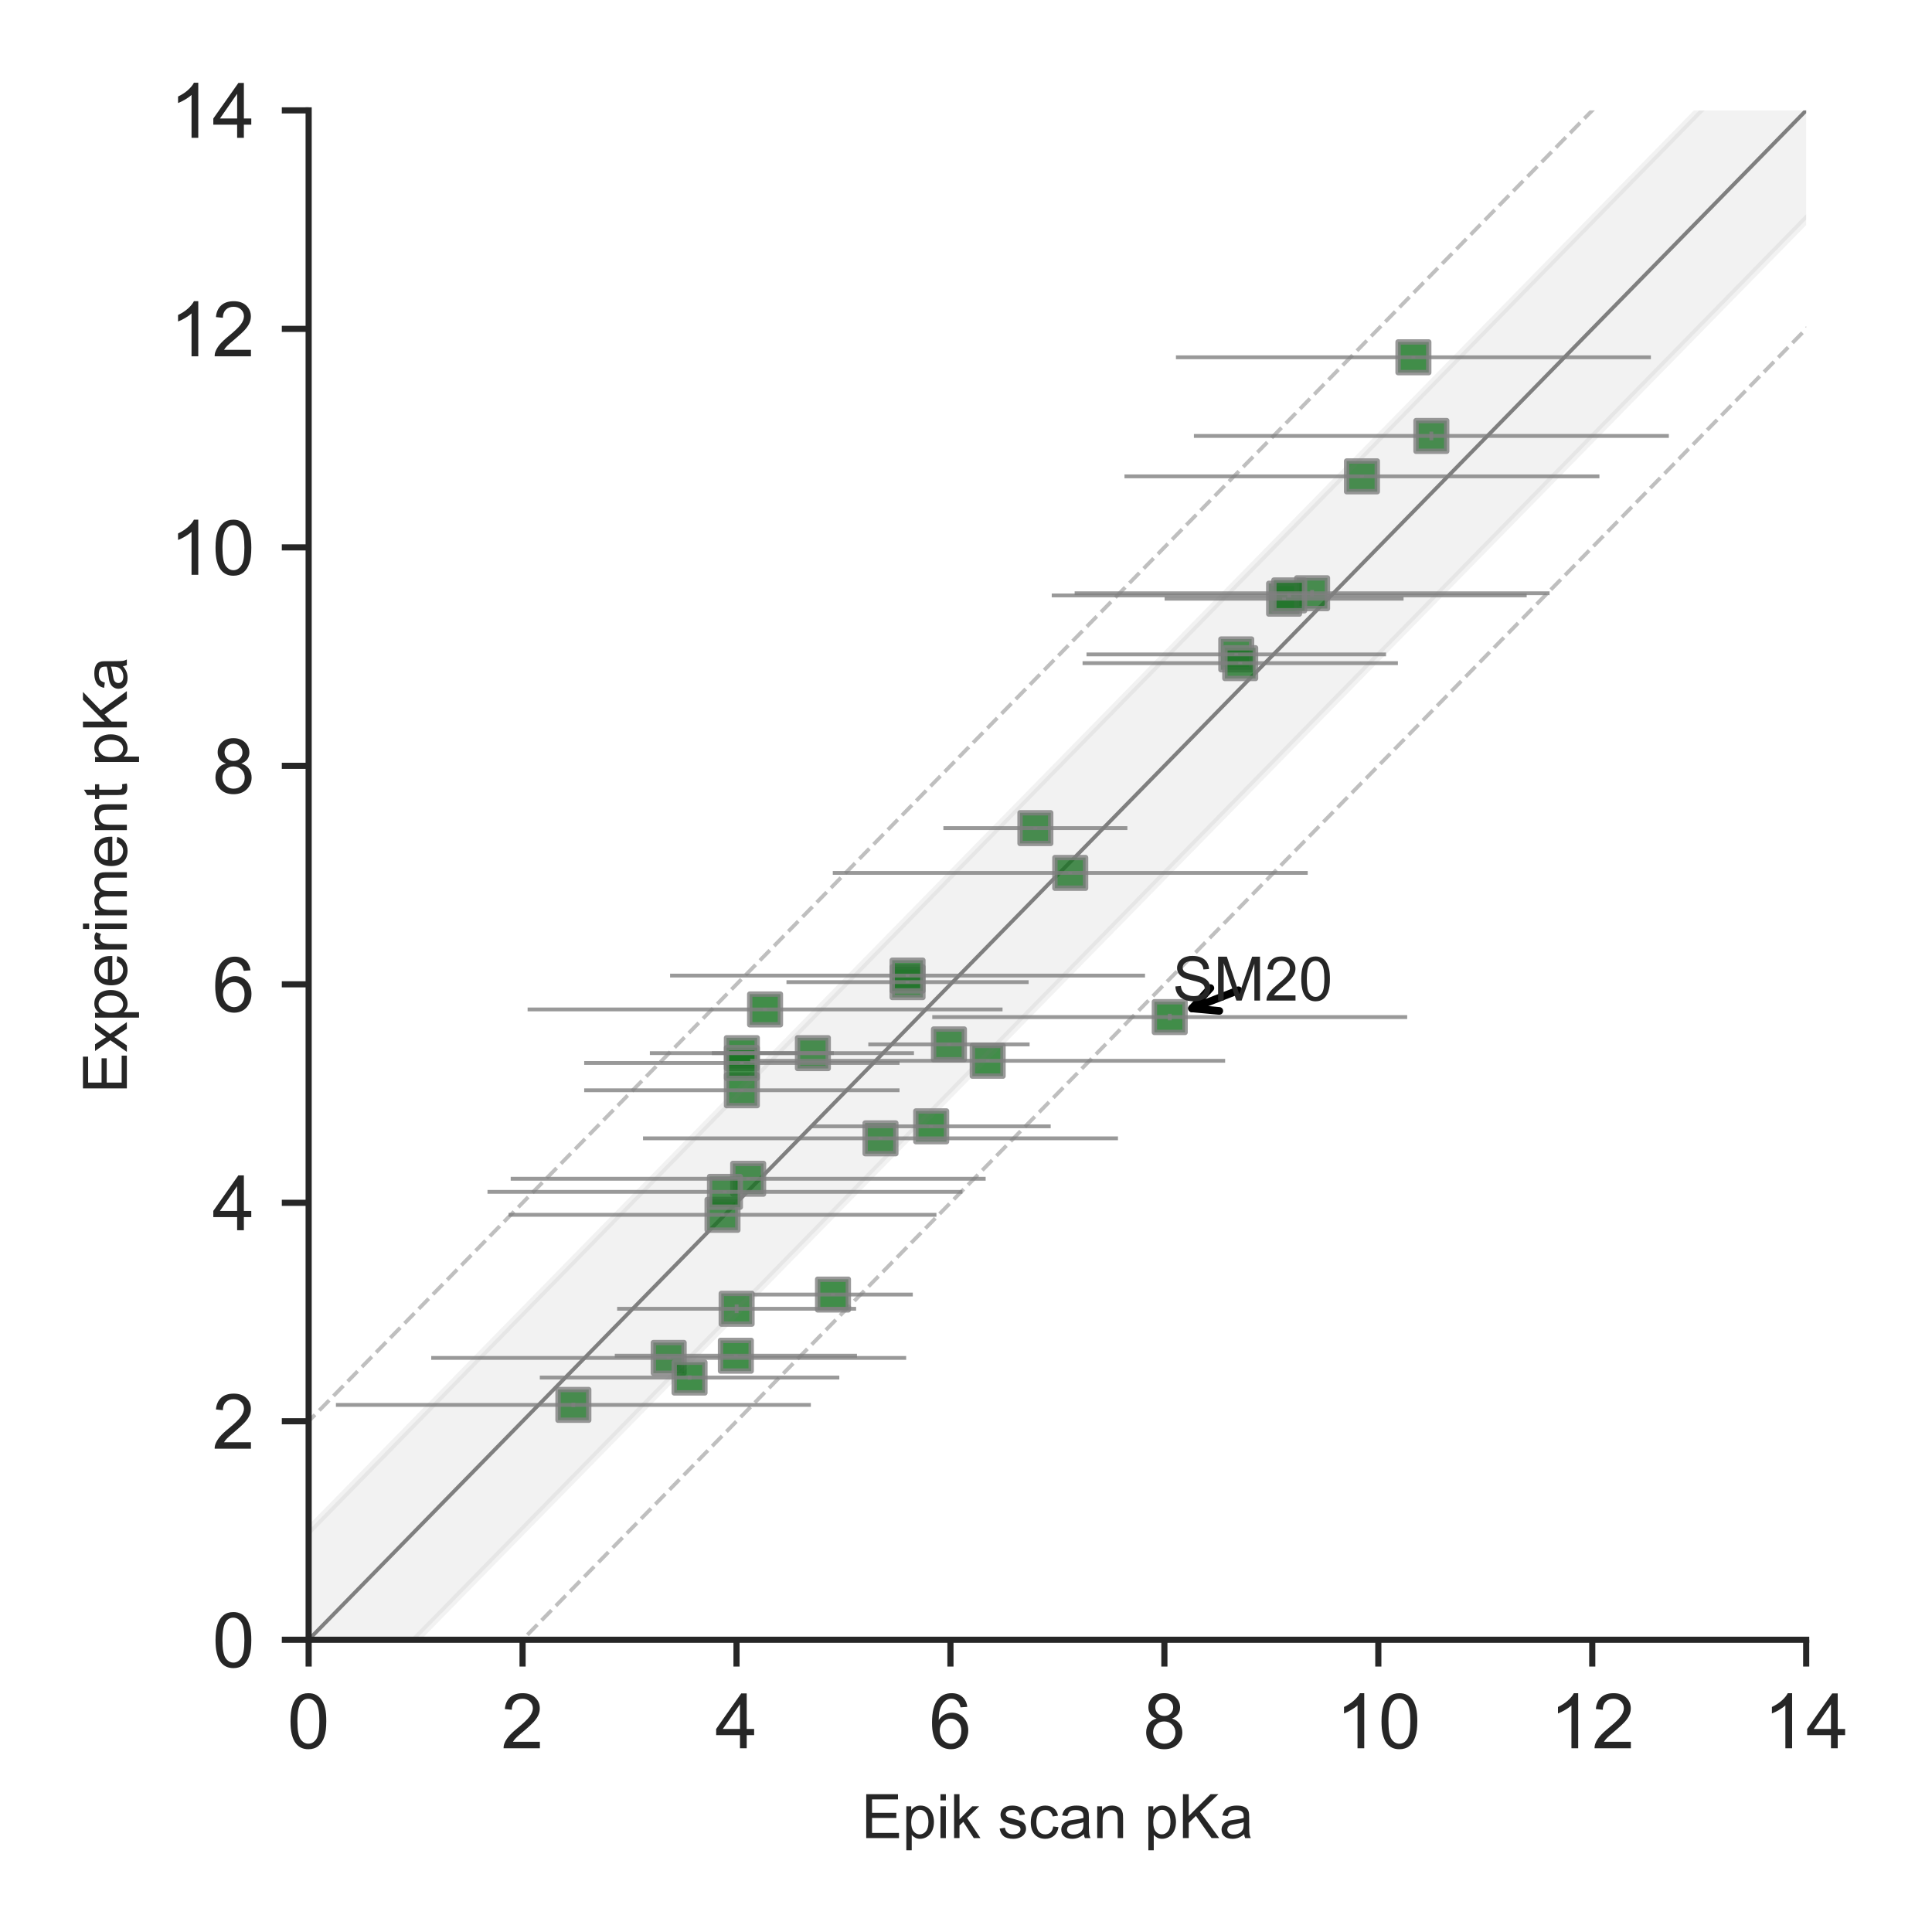 <?xml version="1.0" encoding="utf-8" standalone="no"?>
<!DOCTYPE svg PUBLIC "-//W3C//DTD SVG 1.1//EN"
  "http://www.w3.org/Graphics/SVG/1.1/DTD/svg11.dtd">
<!-- Created with matplotlib (http://matplotlib.org/) -->
<svg height="252pt" version="1.1" viewBox="0 0 252 252" width="252pt" xmlns="http://www.w3.org/2000/svg" xmlns:xlink="http://www.w3.org/1999/xlink">
 <defs>
  <style type="text/css">
*{stroke-linecap:butt;stroke-linejoin:round;}
  </style>
 </defs>
 <g id="figure_1">
  <g id="patch_1">
   <path d="M 0 252 
L 252 252 
L 252 0 
L 0 0 
z
" style="fill:#ffffff;"/>
  </g>
  <g id="axes_1">
   <g id="patch_2">
    <path d="M 40.258 213.88 
L 235.59 213.88 
L 235.59 14.4 
L 40.258 14.4 
z
" style="fill:#ffffff;"/>
   </g>
   <g id="line2d_1">
    <path clip-path="url(#p9ca4d4e617)" d="M 1.951 253 
L 250.67 -1 
" style="fill:none;opacity:0.5;stroke:#000000;stroke-linecap:round;stroke-width:0.5;"/>
   </g>
   <g id="line2d_2">
    <path clip-path="url(#p9ca4d4e617)" d="M -1 227.516 
L 222.765 -1 
" style="fill:none;opacity:0.5;stroke:#808080;stroke-dasharray:1.85,0.8;stroke-dashoffset:0;stroke-width:0.5;"/>
   </g>
   <g id="line2d_3">
    <path clip-path="url(#p9ca4d4e617)" d="M 29.856 253 
L 253 25.117 
" style="fill:none;opacity:0.5;stroke:#808080;stroke-dasharray:1.85,0.8;stroke-dashoffset:0;stroke-width:0.5;"/>
   </g>
   <g id="PathCollection_1">
    <defs>
     <path d="M -2 2 
L 2 2 
L 2 -2 
L -2 -2 
z
" id="m7823f0af8a" style="stroke:#808080;stroke-opacity:0.8;stroke-width:0.7;"/>
    </defs>
    <g clip-path="url(#p9ca4d4e617)">
     <use style="fill:#12711c;fill-opacity:0.8;stroke:#808080;stroke-opacity:0.8;stroke-width:0.7;" x="167.489" xlink:href="#m7823f0af8a" y="78.091"/>
     <use style="fill:#12711c;fill-opacity:0.8;stroke:#808080;stroke-opacity:0.8;stroke-width:0.7;" x="96.764" xlink:href="#m7823f0af8a" y="142.21"/>
     <use style="fill:#12711c;fill-opacity:0.8;stroke:#808080;stroke-opacity:0.8;stroke-width:0.7;" x="139.598" xlink:href="#m7823f0af8a" y="113.855"/>
     <use style="fill:#12711c;fill-opacity:0.8;stroke:#808080;stroke-opacity:0.8;stroke-width:0.7;" x="118.377" xlink:href="#m7823f0af8a" y="128.104"/>
     <use style="fill:#12711c;fill-opacity:0.8;stroke:#808080;stroke-opacity:0.8;stroke-width:0.7;" x="114.847" xlink:href="#m7823f0af8a" y="148.479"/>
     <use style="fill:#12711c;fill-opacity:0.8;stroke:#808080;stroke-opacity:0.8;stroke-width:0.7;" x="96.081" xlink:href="#m7823f0af8a" y="170.707"/>
     <use style="fill:#12711c;fill-opacity:0.8;stroke:#808080;stroke-opacity:0.8;stroke-width:0.7;" x="184.357" xlink:href="#m7823f0af8a" y="46.602"/>
     <use style="fill:#12711c;fill-opacity:0.8;stroke:#808080;stroke-opacity:0.8;stroke-width:0.7;" x="118.377" xlink:href="#m7823f0af8a" y="127.249"/>
     <use style="fill:#12711c;fill-opacity:0.8;stroke:#808080;stroke-opacity:0.8;stroke-width:0.7;" x="97.588" xlink:href="#m7823f0af8a" y="153.751"/>
     <use style="fill:#12711c;fill-opacity:0.8;stroke:#808080;stroke-opacity:0.8;stroke-width:0.7;" x="96.764" xlink:href="#m7823f0af8a" y="137.365"/>
     <use style="fill:#12711c;fill-opacity:0.8;stroke:#808080;stroke-opacity:0.8;stroke-width:0.7;" x="161.252" xlink:href="#m7823f0af8a" y="85.358"/>
     <use style="fill:#12711c;fill-opacity:0.8;stroke:#808080;stroke-opacity:0.8;stroke-width:0.7;" x="94.239" xlink:href="#m7823f0af8a" y="158.453"/>
     <use style="fill:#12711c;fill-opacity:0.8;stroke:#808080;stroke-opacity:0.8;stroke-width:0.7;" x="96.764" xlink:href="#m7823f0af8a" y="138.648"/>
     <use style="fill:#12711c;fill-opacity:0.8;stroke:#808080;stroke-opacity:0.8;stroke-width:0.7;" x="99.792" xlink:href="#m7823f0af8a" y="131.666"/>
     <use style="fill:#12711c;fill-opacity:0.8;stroke:#808080;stroke-opacity:0.8;stroke-width:0.7;" x="87.221" xlink:href="#m7823f0af8a" y="177.119"/>
     <use style="fill:#12711c;fill-opacity:0.8;stroke:#808080;stroke-opacity:0.8;stroke-width:0.7;" x="128.827" xlink:href="#m7823f0af8a" y="138.363"/>
     <use style="fill:#12711c;fill-opacity:0.8;stroke:#808080;stroke-opacity:0.8;stroke-width:0.7;" x="121.46" xlink:href="#m7823f0af8a" y="146.912"/>
     <use style="fill:#12711c;fill-opacity:0.8;stroke:#808080;stroke-opacity:0.8;stroke-width:0.7;" x="161.768" xlink:href="#m7823f0af8a" y="86.498"/>
     <use style="fill:#12711c;fill-opacity:0.8;stroke:#808080;stroke-opacity:0.8;stroke-width:0.7;" x="106.029" xlink:href="#m7823f0af8a" y="137.365"/>
     <use style="fill:#12711c;fill-opacity:0.8;stroke:#808080;stroke-opacity:0.8;stroke-width:0.7;" x="177.646" xlink:href="#m7823f0af8a" y="62.133"/>
     <use style="fill:#12711c;fill-opacity:0.8;stroke:#808080;stroke-opacity:0.8;stroke-width:0.7;" x="108.652" xlink:href="#m7823f0af8a" y="168.855"/>
     <use style="fill:#12711c;fill-opacity:0.8;stroke:#808080;stroke-opacity:0.8;stroke-width:0.7;" x="74.789" xlink:href="#m7823f0af8a" y="183.246"/>
     <use style="fill:#12711c;fill-opacity:0.8;stroke:#808080;stroke-opacity:0.8;stroke-width:0.7;" x="171.144" xlink:href="#m7823f0af8a" y="77.379"/>
     <use style="fill:#12711c;fill-opacity:0.8;stroke:#808080;stroke-opacity:0.8;stroke-width:0.7;" x="186.701" xlink:href="#m7823f0af8a" y="56.861"/>
     <use style="fill:#12711c;fill-opacity:0.8;stroke:#808080;stroke-opacity:0.8;stroke-width:0.7;" x="168.158" xlink:href="#m7823f0af8a" y="77.664"/>
     <use style="fill:#12711c;fill-opacity:0.8;stroke:#808080;stroke-opacity:0.8;stroke-width:0.7;" x="152.574" xlink:href="#m7823f0af8a" y="132.663"/>
     <use style="fill:#12711c;fill-opacity:0.8;stroke:#808080;stroke-opacity:0.8;stroke-width:0.7;" x="94.56" xlink:href="#m7823f0af8a" y="155.461"/>
     <use style="fill:#12711c;fill-opacity:0.8;stroke:#808080;stroke-opacity:0.8;stroke-width:0.7;" x="89.942" xlink:href="#m7823f0af8a" y="179.683"/>
     <use style="fill:#12711c;fill-opacity:0.8;stroke:#808080;stroke-opacity:0.8;stroke-width:0.7;" x="135.05" xlink:href="#m7823f0af8a" y="108.013"/>
     <use style="fill:#12711c;fill-opacity:0.8;stroke:#808080;stroke-opacity:0.8;stroke-width:0.7;" x="123.776" xlink:href="#m7823f0af8a" y="136.225"/>
     <use style="fill:#12711c;fill-opacity:0.8;stroke:#808080;stroke-opacity:0.8;stroke-width:0.7;" x="95.983" xlink:href="#m7823f0af8a" y="176.834"/>
    </g>
   </g>
   <g id="matplotlib.axis_1">
    <g id="xtick_1">
     <g id="line2d_4">
      <defs>
       <path d="M 0 0 
L 0 3.5 
" id="m713e95a2c3" style="stroke:#262626;stroke-width:0.8;"/>
      </defs>
      <g>
       <use style="fill:#262626;stroke:#262626;stroke-width:0.8;" x="40.258" xlink:href="#m713e95a2c3" y="213.88"/>
      </g>
     </g>
     <g id="text_1">
      <!-- 0 -->
      <defs>
       <path d="M 4.156 35.297 
Q 4.156 48 6.766 55.734 
Q 9.375 63.484 14.516 67.672 
Q 19.672 71.875 27.484 71.875 
Q 33.25 71.875 37.594 69.547 
Q 41.938 67.234 44.766 62.859 
Q 47.609 58.5 49.219 52.219 
Q 50.828 45.953 50.828 35.297 
Q 50.828 22.703 48.234 14.969 
Q 45.656 7.234 40.5 3 
Q 35.359 -1.219 27.484 -1.219 
Q 17.141 -1.219 11.234 6.203 
Q 4.156 15.141 4.156 35.297 
z
M 13.188 35.297 
Q 13.188 17.672 17.312 11.828 
Q 21.438 6 27.484 6 
Q 33.547 6 37.672 11.859 
Q 41.797 17.719 41.797 35.297 
Q 41.797 52.984 37.672 58.781 
Q 33.547 64.594 27.391 64.594 
Q 21.344 64.594 17.719 59.469 
Q 13.188 52.938 13.188 35.297 
z
" id="ArialMT-30"/>
      </defs>
      <g style="fill:#262626;" transform="translate(37.477 228.038)scale(0.1 -0.1)">
       <use xlink:href="#ArialMT-30"/>
      </g>
     </g>
    </g>
    <g id="xtick_2">
     <g id="line2d_5">
      <g>
       <use style="fill:#262626;stroke:#262626;stroke-width:0.8;" x="68.162" xlink:href="#m713e95a2c3" y="213.88"/>
      </g>
     </g>
     <g id="text_2">
      <!-- 2 -->
      <defs>
       <path d="M 50.344 8.453 
L 50.344 0 
L 3.031 0 
Q 2.938 3.172 4.047 6.109 
Q 5.859 10.938 9.828 15.625 
Q 13.812 20.312 21.344 26.469 
Q 33.016 36.031 37.109 41.625 
Q 41.219 47.219 41.219 52.203 
Q 41.219 57.422 37.469 61 
Q 33.734 64.594 27.734 64.594 
Q 21.391 64.594 17.578 60.781 
Q 13.766 56.984 13.719 50.25 
L 4.688 51.172 
Q 5.609 61.281 11.656 66.578 
Q 17.719 71.875 27.938 71.875 
Q 38.234 71.875 44.234 66.156 
Q 50.25 60.453 50.25 52 
Q 50.25 47.703 48.484 43.547 
Q 46.734 39.406 42.656 34.812 
Q 38.578 30.219 29.109 22.219 
Q 21.188 15.578 18.938 13.203 
Q 16.703 10.844 15.234 8.453 
z
" id="ArialMT-32"/>
      </defs>
      <g style="fill:#262626;" transform="translate(65.382 228.038)scale(0.1 -0.1)">
       <use xlink:href="#ArialMT-32"/>
      </g>
     </g>
    </g>
    <g id="xtick_3">
     <g id="line2d_6">
      <g>
       <use style="fill:#262626;stroke:#262626;stroke-width:0.8;" x="96.067" xlink:href="#m713e95a2c3" y="213.88"/>
      </g>
     </g>
     <g id="text_3">
      <!-- 4 -->
      <defs>
       <path d="M 32.328 0 
L 32.328 17.141 
L 1.266 17.141 
L 1.266 25.203 
L 33.938 71.578 
L 41.109 71.578 
L 41.109 25.203 
L 50.781 25.203 
L 50.781 17.141 
L 41.109 17.141 
L 41.109 0 
z
M 32.328 25.203 
L 32.328 57.469 
L 9.906 25.203 
z
" id="ArialMT-34"/>
      </defs>
      <g style="fill:#262626;" transform="translate(93.286 228.038)scale(0.1 -0.1)">
       <use xlink:href="#ArialMT-34"/>
      </g>
     </g>
    </g>
    <g id="xtick_4">
     <g id="line2d_7">
      <g>
       <use style="fill:#262626;stroke:#262626;stroke-width:0.8;" x="123.971" xlink:href="#m713e95a2c3" y="213.88"/>
      </g>
     </g>
     <g id="text_4">
      <!-- 6 -->
      <defs>
       <path d="M 49.75 54.047 
L 41.016 53.375 
Q 39.844 58.547 37.703 60.891 
Q 34.125 64.656 28.906 64.656 
Q 24.703 64.656 21.531 62.312 
Q 17.391 59.281 14.984 53.469 
Q 12.594 47.656 12.5 36.922 
Q 15.672 41.75 20.266 44.094 
Q 24.859 46.438 29.891 46.438 
Q 38.672 46.438 44.844 39.969 
Q 51.031 33.5 51.031 23.25 
Q 51.031 16.5 48.125 10.719 
Q 45.219 4.938 40.141 1.859 
Q 35.062 -1.219 28.609 -1.219 
Q 17.625 -1.219 10.688 6.859 
Q 3.766 14.938 3.766 33.5 
Q 3.766 54.25 11.422 63.672 
Q 18.109 71.875 29.438 71.875 
Q 37.891 71.875 43.281 67.141 
Q 48.688 62.406 49.75 54.047 
z
M 13.875 23.188 
Q 13.875 18.656 15.797 14.5 
Q 17.719 10.359 21.188 8.172 
Q 24.656 6 28.469 6 
Q 34.031 6 38.031 10.484 
Q 42.047 14.984 42.047 22.703 
Q 42.047 30.125 38.078 34.391 
Q 34.125 38.672 28.125 38.672 
Q 22.172 38.672 18.016 34.391 
Q 13.875 30.125 13.875 23.188 
z
" id="ArialMT-36"/>
      </defs>
      <g style="fill:#262626;" transform="translate(121.191 228.038)scale(0.1 -0.1)">
       <use xlink:href="#ArialMT-36"/>
      </g>
     </g>
    </g>
    <g id="xtick_5">
     <g id="line2d_8">
      <g>
       <use style="fill:#262626;stroke:#262626;stroke-width:0.8;" x="151.876" xlink:href="#m713e95a2c3" y="213.88"/>
      </g>
     </g>
     <g id="text_5">
      <!-- 8 -->
      <defs>
       <path d="M 17.672 38.812 
Q 12.203 40.828 9.562 44.531 
Q 6.938 48.25 6.938 53.422 
Q 6.938 61.234 12.547 66.547 
Q 18.172 71.875 27.484 71.875 
Q 36.859 71.875 42.578 66.422 
Q 48.297 60.984 48.297 53.172 
Q 48.297 48.188 45.672 44.5 
Q 43.062 40.828 37.75 38.812 
Q 44.344 36.672 47.781 31.875 
Q 51.219 27.094 51.219 20.453 
Q 51.219 11.281 44.719 5.031 
Q 38.234 -1.219 27.641 -1.219 
Q 17.047 -1.219 10.547 5.047 
Q 4.047 11.328 4.047 20.703 
Q 4.047 27.688 7.594 32.391 
Q 11.141 37.109 17.672 38.812 
z
M 15.922 53.719 
Q 15.922 48.641 19.188 45.406 
Q 22.469 42.188 27.688 42.188 
Q 32.766 42.188 36.016 45.375 
Q 39.266 48.578 39.266 53.219 
Q 39.266 58.062 35.906 61.359 
Q 32.562 64.656 27.594 64.656 
Q 22.562 64.656 19.234 61.422 
Q 15.922 58.203 15.922 53.719 
z
M 13.094 20.656 
Q 13.094 16.891 14.875 13.375 
Q 16.656 9.859 20.172 7.922 
Q 23.688 6 27.734 6 
Q 34.031 6 38.125 10.047 
Q 42.234 14.109 42.234 20.359 
Q 42.234 26.703 38.016 30.859 
Q 33.797 35.016 27.438 35.016 
Q 21.234 35.016 17.156 30.906 
Q 13.094 26.812 13.094 20.656 
z
" id="ArialMT-38"/>
      </defs>
      <g style="fill:#262626;" transform="translate(149.096 228.038)scale(0.1 -0.1)">
       <use xlink:href="#ArialMT-38"/>
      </g>
     </g>
    </g>
    <g id="xtick_6">
     <g id="line2d_9">
      <g>
       <use style="fill:#262626;stroke:#262626;stroke-width:0.8;" x="179.781" xlink:href="#m713e95a2c3" y="213.88"/>
      </g>
     </g>
     <g id="text_6">
      <!-- 10 -->
      <defs>
       <path d="M 37.25 0 
L 28.469 0 
L 28.469 56 
Q 25.297 52.984 20.141 49.953 
Q 14.984 46.922 10.891 45.406 
L 10.891 53.906 
Q 18.266 57.375 23.781 62.297 
Q 29.297 67.234 31.594 71.875 
L 37.25 71.875 
z
" id="ArialMT-31"/>
      </defs>
      <g style="fill:#262626;" transform="translate(174.22 228.038)scale(0.1 -0.1)">
       <use xlink:href="#ArialMT-31"/>
       <use x="55.615" xlink:href="#ArialMT-30"/>
      </g>
     </g>
    </g>
    <g id="xtick_7">
     <g id="line2d_10">
      <g>
       <use style="fill:#262626;stroke:#262626;stroke-width:0.8;" x="207.685" xlink:href="#m713e95a2c3" y="213.88"/>
      </g>
     </g>
     <g id="text_7">
      <!-- 12 -->
      <g style="fill:#262626;" transform="translate(202.124 228.038)scale(0.1 -0.1)">
       <use xlink:href="#ArialMT-31"/>
       <use x="55.615" xlink:href="#ArialMT-32"/>
      </g>
     </g>
    </g>
    <g id="xtick_8">
     <g id="line2d_11">
      <g>
       <use style="fill:#262626;stroke:#262626;stroke-width:0.8;" x="235.59" xlink:href="#m713e95a2c3" y="213.88"/>
      </g>
     </g>
     <g id="text_8">
      <!-- 14 -->
      <g style="fill:#262626;" transform="translate(230.029 228.038)scale(0.1 -0.1)">
       <use xlink:href="#ArialMT-31"/>
       <use x="55.615" xlink:href="#ArialMT-34"/>
      </g>
     </g>
    </g>
    <g id="text_9">
     <!-- Epik scan pKa -->
     <defs>
      <path d="M 7.906 0 
L 7.906 71.578 
L 59.672 71.578 
L 59.672 63.141 
L 17.391 63.141 
L 17.391 41.219 
L 56.984 41.219 
L 56.984 32.812 
L 17.391 32.812 
L 17.391 8.453 
L 61.328 8.453 
L 61.328 0 
z
" id="ArialMT-45"/>
      <path d="M 6.594 -19.875 
L 6.594 51.859 
L 14.594 51.859 
L 14.594 45.125 
Q 17.438 49.078 21 51.047 
Q 24.562 53.031 29.641 53.031 
Q 36.281 53.031 41.359 49.609 
Q 46.438 46.188 49.016 39.953 
Q 51.609 33.734 51.609 26.312 
Q 51.609 18.359 48.75 11.984 
Q 45.906 5.609 40.453 2.219 
Q 35.016 -1.172 29 -1.172 
Q 24.609 -1.172 21.109 0.688 
Q 17.625 2.547 15.375 5.375 
L 15.375 -19.875 
z
M 14.547 25.641 
Q 14.547 15.625 18.594 10.844 
Q 22.656 6.062 28.422 6.062 
Q 34.281 6.062 38.453 11.016 
Q 42.625 15.969 42.625 26.375 
Q 42.625 36.281 38.547 41.203 
Q 34.469 46.141 28.812 46.141 
Q 23.188 46.141 18.859 40.891 
Q 14.547 35.641 14.547 25.641 
z
" id="ArialMT-70"/>
      <path d="M 6.641 61.469 
L 6.641 71.578 
L 15.438 71.578 
L 15.438 61.469 
z
M 6.641 0 
L 6.641 51.859 
L 15.438 51.859 
L 15.438 0 
z
" id="ArialMT-69"/>
      <path d="M 6.641 0 
L 6.641 71.578 
L 15.438 71.578 
L 15.438 30.766 
L 36.234 51.859 
L 47.609 51.859 
L 27.781 32.625 
L 49.609 0 
L 38.766 0 
L 21.625 26.516 
L 15.438 20.562 
L 15.438 0 
z
" id="ArialMT-6b"/>
      <path id="ArialMT-20"/>
      <path d="M 3.078 15.484 
L 11.766 16.844 
Q 12.5 11.625 15.844 8.844 
Q 19.188 6.062 25.203 6.062 
Q 31.25 6.062 34.172 8.516 
Q 37.109 10.984 37.109 14.312 
Q 37.109 17.281 34.516 19 
Q 32.719 20.172 25.531 21.969 
Q 15.875 24.422 12.141 26.203 
Q 8.406 27.984 6.469 31.125 
Q 4.547 34.281 4.547 38.094 
Q 4.547 41.547 6.125 44.5 
Q 7.719 47.469 10.453 49.422 
Q 12.5 50.922 16.031 51.969 
Q 19.578 53.031 23.641 53.031 
Q 29.734 53.031 34.344 51.266 
Q 38.969 49.516 41.156 46.5 
Q 43.359 43.5 44.188 38.484 
L 35.594 37.312 
Q 35.016 41.312 32.203 43.547 
Q 29.391 45.797 24.266 45.797 
Q 18.219 45.797 15.625 43.797 
Q 13.031 41.797 13.031 39.109 
Q 13.031 37.406 14.109 36.031 
Q 15.188 34.625 17.484 33.688 
Q 18.797 33.203 25.25 31.453 
Q 34.578 28.953 38.25 27.359 
Q 41.938 25.781 44.031 22.75 
Q 46.141 19.734 46.141 15.234 
Q 46.141 10.844 43.578 6.953 
Q 41.016 3.078 36.172 0.953 
Q 31.344 -1.172 25.25 -1.172 
Q 15.141 -1.172 9.844 3.031 
Q 4.547 7.234 3.078 15.484 
z
" id="ArialMT-73"/>
      <path d="M 40.438 19 
L 49.078 17.875 
Q 47.656 8.938 41.812 3.875 
Q 35.984 -1.172 27.484 -1.172 
Q 16.844 -1.172 10.375 5.781 
Q 3.906 12.75 3.906 25.734 
Q 3.906 34.125 6.688 40.422 
Q 9.469 46.734 15.156 49.875 
Q 20.844 53.031 27.547 53.031 
Q 35.984 53.031 41.359 48.75 
Q 46.734 44.484 48.25 36.625 
L 39.703 35.297 
Q 38.484 40.531 35.375 43.156 
Q 32.281 45.797 27.875 45.797 
Q 21.234 45.797 17.078 41.031 
Q 12.938 36.281 12.938 25.984 
Q 12.938 15.531 16.938 10.797 
Q 20.953 6.062 27.391 6.062 
Q 32.562 6.062 36.031 9.234 
Q 39.5 12.406 40.438 19 
z
" id="ArialMT-63"/>
      <path d="M 40.438 6.391 
Q 35.547 2.25 31.031 0.531 
Q 26.516 -1.172 21.344 -1.172 
Q 12.797 -1.172 8.203 3 
Q 3.609 7.172 3.609 13.672 
Q 3.609 17.484 5.344 20.625 
Q 7.078 23.781 9.891 25.688 
Q 12.703 27.594 16.219 28.562 
Q 18.797 29.25 24.031 29.891 
Q 34.672 31.156 39.703 32.906 
Q 39.75 34.719 39.75 35.203 
Q 39.75 40.578 37.25 42.781 
Q 33.891 45.75 27.25 45.75 
Q 21.047 45.75 18.094 43.578 
Q 15.141 41.406 13.719 35.891 
L 5.125 37.062 
Q 6.297 42.578 8.984 45.969 
Q 11.672 49.359 16.75 51.188 
Q 21.828 53.031 28.516 53.031 
Q 35.156 53.031 39.297 51.469 
Q 43.453 49.906 45.406 47.531 
Q 47.359 45.172 48.141 41.547 
Q 48.578 39.312 48.578 33.453 
L 48.578 21.734 
Q 48.578 9.469 49.141 6.219 
Q 49.703 2.984 51.375 0 
L 42.188 0 
Q 40.828 2.734 40.438 6.391 
z
M 39.703 26.031 
Q 34.906 24.078 25.344 22.703 
Q 19.922 21.922 17.672 20.938 
Q 15.438 19.969 14.203 18.094 
Q 12.984 16.219 12.984 13.922 
Q 12.984 10.406 15.641 8.062 
Q 18.312 5.719 23.438 5.719 
Q 28.516 5.719 32.469 7.938 
Q 36.422 10.156 38.281 14.016 
Q 39.703 17 39.703 22.797 
z
" id="ArialMT-61"/>
      <path d="M 6.594 0 
L 6.594 51.859 
L 14.5 51.859 
L 14.5 44.484 
Q 20.219 53.031 31 53.031 
Q 35.688 53.031 39.625 51.344 
Q 43.562 49.656 45.516 46.922 
Q 47.469 44.188 48.25 40.438 
Q 48.734 37.984 48.734 31.891 
L 48.734 0 
L 39.938 0 
L 39.938 31.547 
Q 39.938 36.922 38.906 39.578 
Q 37.891 42.234 35.281 43.812 
Q 32.672 45.406 29.156 45.406 
Q 23.531 45.406 19.453 41.844 
Q 15.375 38.281 15.375 28.328 
L 15.375 0 
z
" id="ArialMT-6e"/>
      <path d="M 7.328 0 
L 7.328 71.578 
L 16.797 71.578 
L 16.797 36.078 
L 52.344 71.578 
L 65.188 71.578 
L 35.156 42.578 
L 66.5 0 
L 54 0 
L 28.516 36.234 
L 16.797 24.812 
L 16.797 0 
z
" id="ArialMT-4b"/>
     </defs>
     <g style="fill:#262626;" transform="translate(112.354 239.752)scale(0.08 -0.08)">
      <use xlink:href="#ArialMT-45"/>
      <use x="66.699" xlink:href="#ArialMT-70"/>
      <use x="122.314" xlink:href="#ArialMT-69"/>
      <use x="144.531" xlink:href="#ArialMT-6b"/>
      <use x="194.531" xlink:href="#ArialMT-20"/>
      <use x="222.314" xlink:href="#ArialMT-73"/>
      <use x="272.314" xlink:href="#ArialMT-63"/>
      <use x="322.314" xlink:href="#ArialMT-61"/>
      <use x="377.93" xlink:href="#ArialMT-6e"/>
      <use x="433.545" xlink:href="#ArialMT-20"/>
      <use x="461.328" xlink:href="#ArialMT-70"/>
      <use x="516.943" xlink:href="#ArialMT-4b"/>
      <use x="583.643" xlink:href="#ArialMT-61"/>
     </g>
    </g>
   </g>
   <g id="matplotlib.axis_2">
    <g id="ytick_1">
     <g id="line2d_12">
      <defs>
       <path d="M 0 0 
L -3.5 0 
" id="m1f488571f4" style="stroke:#262626;stroke-width:0.8;"/>
      </defs>
      <g>
       <use style="fill:#262626;stroke:#262626;stroke-width:0.8;" x="40.258" xlink:href="#m1f488571f4" y="213.88"/>
      </g>
     </g>
     <g id="text_10">
      <!-- 0 -->
      <g style="fill:#262626;" transform="translate(27.697 217.459)scale(0.1 -0.1)">
       <use xlink:href="#ArialMT-30"/>
      </g>
     </g>
    </g>
    <g id="ytick_2">
     <g id="line2d_13">
      <g>
       <use style="fill:#262626;stroke:#262626;stroke-width:0.8;" x="40.258" xlink:href="#m1f488571f4" y="185.383"/>
      </g>
     </g>
     <g id="text_11">
      <!-- 2 -->
      <g style="fill:#262626;" transform="translate(27.697 188.962)scale(0.1 -0.1)">
       <use xlink:href="#ArialMT-32"/>
      </g>
     </g>
    </g>
    <g id="ytick_3">
     <g id="line2d_14">
      <g>
       <use style="fill:#262626;stroke:#262626;stroke-width:0.8;" x="40.258" xlink:href="#m1f488571f4" y="156.886"/>
      </g>
     </g>
     <g id="text_12">
      <!-- 4 -->
      <g style="fill:#262626;" transform="translate(27.697 160.465)scale(0.1 -0.1)">
       <use xlink:href="#ArialMT-34"/>
      </g>
     </g>
    </g>
    <g id="ytick_4">
     <g id="line2d_15">
      <g>
       <use style="fill:#262626;stroke:#262626;stroke-width:0.8;" x="40.258" xlink:href="#m1f488571f4" y="128.389"/>
      </g>
     </g>
     <g id="text_13">
      <!-- 6 -->
      <g style="fill:#262626;" transform="translate(27.697 131.967)scale(0.1 -0.1)">
       <use xlink:href="#ArialMT-36"/>
      </g>
     </g>
    </g>
    <g id="ytick_5">
     <g id="line2d_16">
      <g>
       <use style="fill:#262626;stroke:#262626;stroke-width:0.8;" x="40.258" xlink:href="#m1f488571f4" y="99.891"/>
      </g>
     </g>
     <g id="text_14">
      <!-- 8 -->
      <g style="fill:#262626;" transform="translate(27.697 103.47)scale(0.1 -0.1)">
       <use xlink:href="#ArialMT-38"/>
      </g>
     </g>
    </g>
    <g id="ytick_6">
     <g id="line2d_17">
      <g>
       <use style="fill:#262626;stroke:#262626;stroke-width:0.8;" x="40.258" xlink:href="#m1f488571f4" y="71.394"/>
      </g>
     </g>
     <g id="text_15">
      <!-- 10 -->
      <g style="fill:#262626;" transform="translate(22.136 74.973)scale(0.1 -0.1)">
       <use xlink:href="#ArialMT-31"/>
       <use x="55.615" xlink:href="#ArialMT-30"/>
      </g>
     </g>
    </g>
    <g id="ytick_7">
     <g id="line2d_18">
      <g>
       <use style="fill:#262626;stroke:#262626;stroke-width:0.8;" x="40.258" xlink:href="#m1f488571f4" y="42.897"/>
      </g>
     </g>
     <g id="text_16">
      <!-- 12 -->
      <g style="fill:#262626;" transform="translate(22.136 46.476)scale(0.1 -0.1)">
       <use xlink:href="#ArialMT-31"/>
       <use x="55.615" xlink:href="#ArialMT-32"/>
      </g>
     </g>
    </g>
    <g id="ytick_8">
     <g id="line2d_19">
      <g>
       <use style="fill:#262626;stroke:#262626;stroke-width:0.8;" x="40.258" xlink:href="#m1f488571f4" y="14.4"/>
      </g>
     </g>
     <g id="text_17">
      <!-- 14 -->
      <g style="fill:#262626;" transform="translate(22.136 17.979)scale(0.1 -0.1)">
       <use xlink:href="#ArialMT-31"/>
       <use x="55.615" xlink:href="#ArialMT-34"/>
      </g>
     </g>
    </g>
    <g id="text_18">
     <!-- Experiment pKa -->
     <defs>
      <path d="M 0.734 0 
L 19.672 26.953 
L 2.156 51.859 
L 13.141 51.859 
L 21.094 39.703 
Q 23.344 36.234 24.703 33.891 
Q 26.859 37.109 28.656 39.594 
L 37.406 51.859 
L 47.906 51.859 
L 29.984 27.438 
L 49.266 0 
L 38.484 0 
L 27.828 16.109 
L 25 20.453 
L 11.375 0 
z
" id="ArialMT-78"/>
      <path d="M 42.094 16.703 
L 51.172 15.578 
Q 49.031 7.625 43.219 3.219 
Q 37.406 -1.172 28.375 -1.172 
Q 17 -1.172 10.328 5.828 
Q 3.656 12.844 3.656 25.484 
Q 3.656 38.578 10.391 45.797 
Q 17.141 53.031 27.875 53.031 
Q 38.281 53.031 44.875 45.953 
Q 51.469 38.875 51.469 26.031 
Q 51.469 25.25 51.422 23.688 
L 12.75 23.688 
Q 13.234 15.141 17.578 10.594 
Q 21.922 6.062 28.422 6.062 
Q 33.25 6.062 36.672 8.594 
Q 40.094 11.141 42.094 16.703 
z
M 13.234 30.906 
L 42.188 30.906 
Q 41.609 37.453 38.875 40.719 
Q 34.672 45.797 27.984 45.797 
Q 21.922 45.797 17.797 41.75 
Q 13.672 37.703 13.234 30.906 
z
" id="ArialMT-65"/>
      <path d="M 6.5 0 
L 6.5 51.859 
L 14.406 51.859 
L 14.406 44 
Q 17.438 49.516 20 51.266 
Q 22.562 53.031 25.641 53.031 
Q 30.078 53.031 34.672 50.203 
L 31.641 42.047 
Q 28.422 43.953 25.203 43.953 
Q 22.312 43.953 20.016 42.219 
Q 17.719 40.484 16.75 37.406 
Q 15.281 32.719 15.281 27.156 
L 15.281 0 
z
" id="ArialMT-72"/>
      <path d="M 6.594 0 
L 6.594 51.859 
L 14.453 51.859 
L 14.453 44.578 
Q 16.891 48.391 20.938 50.703 
Q 25 53.031 30.172 53.031 
Q 35.938 53.031 39.625 50.641 
Q 43.312 48.25 44.828 43.953 
Q 50.984 53.031 60.844 53.031 
Q 68.562 53.031 72.703 48.75 
Q 76.859 44.484 76.859 35.594 
L 76.859 0 
L 68.109 0 
L 68.109 32.672 
Q 68.109 37.938 67.25 40.25 
Q 66.406 42.578 64.156 43.984 
Q 61.922 45.406 58.891 45.406 
Q 53.422 45.406 49.797 41.766 
Q 46.188 38.141 46.188 30.125 
L 46.188 0 
L 37.406 0 
L 37.406 33.688 
Q 37.406 39.547 35.25 42.469 
Q 33.109 45.406 28.219 45.406 
Q 24.516 45.406 21.359 43.453 
Q 18.219 41.5 16.797 37.734 
Q 15.375 33.984 15.375 26.906 
L 15.375 0 
z
" id="ArialMT-6d"/>
      <path d="M 25.781 7.859 
L 27.047 0.094 
Q 23.344 -0.688 20.406 -0.688 
Q 15.625 -0.688 12.984 0.828 
Q 10.359 2.344 9.281 4.812 
Q 8.203 7.281 8.203 15.188 
L 8.203 45.016 
L 1.766 45.016 
L 1.766 51.859 
L 8.203 51.859 
L 8.203 64.703 
L 16.938 69.969 
L 16.938 51.859 
L 25.781 51.859 
L 25.781 45.016 
L 16.938 45.016 
L 16.938 14.703 
Q 16.938 10.938 17.406 9.859 
Q 17.875 8.797 18.922 8.156 
Q 19.969 7.516 21.922 7.516 
Q 23.391 7.516 25.781 7.859 
z
" id="ArialMT-74"/>
     </defs>
     <g style="fill:#262626;" transform="translate(16.546 142.597)rotate(-90)scale(0.08 -0.08)">
      <use xlink:href="#ArialMT-45"/>
      <use x="66.699" xlink:href="#ArialMT-78"/>
      <use x="116.699" xlink:href="#ArialMT-70"/>
      <use x="172.314" xlink:href="#ArialMT-65"/>
      <use x="227.93" xlink:href="#ArialMT-72"/>
      <use x="261.23" xlink:href="#ArialMT-69"/>
      <use x="283.447" xlink:href="#ArialMT-6d"/>
      <use x="366.748" xlink:href="#ArialMT-65"/>
      <use x="422.363" xlink:href="#ArialMT-6e"/>
      <use x="477.979" xlink:href="#ArialMT-74"/>
      <use x="505.762" xlink:href="#ArialMT-20"/>
      <use x="533.545" xlink:href="#ArialMT-70"/>
      <use x="589.16" xlink:href="#ArialMT-4b"/>
      <use x="655.859" xlink:href="#ArialMT-61"/>
     </g>
    </g>
   </g>
   <g id="LineCollection_1">
    <path clip-path="url(#p9ca4d4e617)" d="M 151.904 78.091 
L 183.073 78.091 
" style="fill:none;stroke:#808080;stroke-opacity:0.8;stroke-width:0.5;"/>
    <path clip-path="url(#p9ca4d4e617)" d="M 76.199 142.21 
L 117.33 142.21 
" style="fill:none;stroke:#808080;stroke-opacity:0.8;stroke-width:0.5;"/>
    <path clip-path="url(#p9ca4d4e617)" d="M 108.624 113.855 
L 170.572 113.855 
" style="fill:none;stroke:#808080;stroke-opacity:0.8;stroke-width:0.5;"/>
    <path clip-path="url(#p9ca4d4e617)" d="M 102.583 128.104 
L 134.171 128.104 
" style="fill:none;stroke:#808080;stroke-opacity:0.8;stroke-width:0.5;"/>
    <path clip-path="url(#p9ca4d4e617)" d="M 83.872 148.479 
L 145.821 148.479 
" style="fill:none;stroke:#808080;stroke-opacity:0.8;stroke-width:0.5;"/>
    <path clip-path="url(#p9ca4d4e617)" d="M 80.496 170.707 
L 111.665 170.707 
" style="fill:none;stroke:#808080;stroke-opacity:0.8;stroke-width:0.5;"/>
    <path clip-path="url(#p9ca4d4e617)" d="M 153.383 46.602 
L 215.331 46.602 
" style="fill:none;stroke:#808080;stroke-opacity:0.8;stroke-width:0.5;"/>
    <path clip-path="url(#p9ca4d4e617)" d="M 87.402 127.249 
L 149.351 127.249 
" style="fill:none;stroke:#808080;stroke-opacity:0.8;stroke-width:0.5;"/>
    <path clip-path="url(#p9ca4d4e617)" d="M 66.613 153.751 
L 128.562 153.751 
" style="fill:none;stroke:#808080;stroke-opacity:0.8;stroke-width:0.5;"/>
    <path clip-path="url(#p9ca4d4e617)" d="M 84.765 137.365 
L 108.763 137.365 
" style="fill:none;stroke:#808080;stroke-opacity:0.8;stroke-width:0.5;"/>
    <path clip-path="url(#p9ca4d4e617)" d="M 141.719 85.358 
L 180.785 85.358 
" style="fill:none;stroke:#808080;stroke-opacity:0.8;stroke-width:0.5;"/>
    <path clip-path="url(#p9ca4d4e617)" d="M 66.334 158.453 
L 122.144 158.453 
" style="fill:none;stroke:#808080;stroke-opacity:0.8;stroke-width:0.5;"/>
    <path clip-path="url(#p9ca4d4e617)" d="M 76.199 138.648 
L 117.33 138.648 
" style="fill:none;stroke:#808080;stroke-opacity:0.8;stroke-width:0.5;"/>
    <path clip-path="url(#p9ca4d4e617)" d="M 68.818 131.666 
L 130.766 131.666 
" style="fill:none;stroke:#808080;stroke-opacity:0.8;stroke-width:0.5;"/>
    <path clip-path="url(#p9ca4d4e617)" d="M 56.247 177.119 
L 118.195 177.119 
" style="fill:none;stroke:#808080;stroke-opacity:0.8;stroke-width:0.5;"/>
    <path clip-path="url(#p9ca4d4e617)" d="M 97.853 138.363 
L 159.801 138.363 
" style="fill:none;stroke:#808080;stroke-opacity:0.8;stroke-width:0.5;"/>
    <path clip-path="url(#p9ca4d4e617)" d="M 105.875 146.912 
L 137.045 146.912 
" style="fill:none;stroke:#808080;stroke-opacity:0.8;stroke-width:0.5;"/>
    <path clip-path="url(#p9ca4d4e617)" d="M 141.203 86.498 
L 182.334 86.498 
" style="fill:none;stroke:#808080;stroke-opacity:0.8;stroke-width:0.5;"/>
    <path clip-path="url(#p9ca4d4e617)" d="M 92.844 137.365 
L 119.214 137.365 
" style="fill:none;stroke:#808080;stroke-opacity:0.8;stroke-width:0.5;"/>
    <path clip-path="url(#p9ca4d4e617)" d="M 146.672 62.133 
L 208.62 62.133 
" style="fill:none;stroke:#808080;stroke-opacity:0.8;stroke-width:0.5;"/>
    <path clip-path="url(#p9ca4d4e617)" d="M 98.243 168.855 
L 119.06 168.855 
" style="fill:none;stroke:#808080;stroke-opacity:0.8;stroke-width:0.5;"/>
    <path clip-path="url(#p9ca4d4e617)" d="M 43.815 183.246 
L 105.764 183.246 
" style="fill:none;stroke:#808080;stroke-opacity:0.8;stroke-width:0.5;"/>
    <path clip-path="url(#p9ca4d4e617)" d="M 140.17 77.379 
L 202.118 77.379 
" style="fill:none;stroke:#808080;stroke-opacity:0.8;stroke-width:0.5;"/>
    <path clip-path="url(#p9ca4d4e617)" d="M 155.727 56.861 
L 217.675 56.861 
" style="fill:none;stroke:#808080;stroke-opacity:0.8;stroke-width:0.5;"/>
    <path clip-path="url(#p9ca4d4e617)" d="M 137.184 77.664 
L 199.133 77.664 
" style="fill:none;stroke:#808080;stroke-opacity:0.8;stroke-width:0.5;"/>
    <path clip-path="url(#p9ca4d4e617)" d="M 121.6 132.663 
L 183.548 132.663 
" style="fill:none;stroke:#808080;stroke-opacity:0.8;stroke-width:0.5;"/>
    <path clip-path="url(#p9ca4d4e617)" d="M 63.586 155.461 
L 125.534 155.461 
" style="fill:none;stroke:#808080;stroke-opacity:0.8;stroke-width:0.5;"/>
    <path clip-path="url(#p9ca4d4e617)" d="M 70.408 179.683 
L 109.475 179.683 
" style="fill:none;stroke:#808080;stroke-opacity:0.8;stroke-width:0.5;"/>
    <path clip-path="url(#p9ca4d4e617)" d="M 123.051 108.013 
L 147.049 108.013 
" style="fill:none;stroke:#808080;stroke-opacity:0.8;stroke-width:0.5;"/>
    <path clip-path="url(#p9ca4d4e617)" d="M 113.256 136.225 
L 134.296 136.225 
" style="fill:none;stroke:#808080;stroke-opacity:0.8;stroke-width:0.5;"/>
    <path clip-path="url(#p9ca4d4e617)" d="M 80.189 176.834 
L 111.777 176.834 
" style="fill:none;stroke:#808080;stroke-opacity:0.8;stroke-width:0.5;"/>
   </g>
   <g id="LineCollection_2">
    <path clip-path="url(#p9ca4d4e617)" d="M 167.489 78.234 
L 167.489 77.949 
" style="fill:none;stroke:#808080;stroke-opacity:0.8;stroke-width:0.5;"/>
    <path clip-path="url(#p9ca4d4e617)" d="M 96.764 142.352 
L 96.764 142.067 
" style="fill:none;stroke:#808080;stroke-opacity:0.8;stroke-width:0.5;"/>
    <path clip-path="url(#p9ca4d4e617)" d="M 139.598 113.998 
L 139.598 113.713 
" style="fill:none;stroke:#808080;stroke-opacity:0.8;stroke-width:0.5;"/>
    <path clip-path="url(#p9ca4d4e617)" d="M 118.377 128.246 
L 118.377 127.961 
" style="fill:none;stroke:#808080;stroke-opacity:0.8;stroke-width:0.5;"/>
    <path clip-path="url(#p9ca4d4e617)" d="M 114.847 148.622 
L 114.847 148.337 
" style="fill:none;stroke:#808080;stroke-opacity:0.8;stroke-width:0.5;"/>
    <path clip-path="url(#p9ca4d4e617)" d="M 96.081 171.277 
L 96.081 170.137 
" style="fill:none;stroke:#808080;stroke-opacity:0.8;stroke-width:0.5;"/>
    <path clip-path="url(#p9ca4d4e617)" d="M 184.357 46.744 
L 184.357 46.459 
" style="fill:none;stroke:#808080;stroke-opacity:0.8;stroke-width:0.5;"/>
    <path clip-path="url(#p9ca4d4e617)" d="M 118.377 127.391 
L 118.377 127.106 
" style="fill:none;stroke:#808080;stroke-opacity:0.8;stroke-width:0.5;"/>
    <path clip-path="url(#p9ca4d4e617)" d="M 97.588 153.894 
L 97.588 153.609 
" style="fill:none;stroke:#808080;stroke-opacity:0.8;stroke-width:0.5;"/>
    <path clip-path="url(#p9ca4d4e617)" d="M 96.764 137.508 
L 96.764 137.223 
" style="fill:none;stroke:#808080;stroke-opacity:0.8;stroke-width:0.5;"/>
    <path clip-path="url(#p9ca4d4e617)" d="M 161.252 85.5 
L 161.252 85.215 
" style="fill:none;stroke:#808080;stroke-opacity:0.8;stroke-width:0.5;"/>
    <path clip-path="url(#p9ca4d4e617)" d="M 94.239 158.596 
L 94.239 158.311 
" style="fill:none;stroke:#808080;stroke-opacity:0.8;stroke-width:0.5;"/>
    <path clip-path="url(#p9ca4d4e617)" d="M 96.764 138.79 
L 96.764 138.505 
" style="fill:none;stroke:#808080;stroke-opacity:0.8;stroke-width:0.5;"/>
    <path clip-path="url(#p9ca4d4e617)" d="M 99.792 131.808 
L 99.792 131.523 
" style="fill:none;stroke:#808080;stroke-opacity:0.8;stroke-width:0.5;"/>
    <path clip-path="url(#p9ca4d4e617)" d="M 87.221 177.261 
L 87.221 176.976 
" style="fill:none;stroke:#808080;stroke-opacity:0.8;stroke-width:0.5;"/>
    <path clip-path="url(#p9ca4d4e617)" d="M 128.827 138.505 
L 128.827 138.22 
" style="fill:none;stroke:#808080;stroke-opacity:0.8;stroke-width:0.5;"/>
    <path clip-path="url(#p9ca4d4e617)" d="M 121.46 147.054 
L 121.46 146.769 
" style="fill:none;stroke:#808080;stroke-opacity:0.8;stroke-width:0.5;"/>
    <path clip-path="url(#p9ca4d4e617)" d="M 161.768 86.64 
L 161.768 86.355 
" style="fill:none;stroke:#808080;stroke-opacity:0.8;stroke-width:0.5;"/>
    <path clip-path="url(#p9ca4d4e617)" d="M 106.029 137.508 
L 106.029 137.223 
" style="fill:none;stroke:#808080;stroke-opacity:0.8;stroke-width:0.5;"/>
    <path clip-path="url(#p9ca4d4e617)" d="M 177.646 62.275 
L 177.646 61.99 
" style="fill:none;stroke:#808080;stroke-opacity:0.8;stroke-width:0.5;"/>
    <path clip-path="url(#p9ca4d4e617)" d="M 108.652 168.997 
L 108.652 168.712 
" style="fill:none;stroke:#808080;stroke-opacity:0.8;stroke-width:0.5;"/>
    <path clip-path="url(#p9ca4d4e617)" d="M 74.789 183.531 
L 74.789 182.961 
" style="fill:none;stroke:#808080;stroke-opacity:0.8;stroke-width:0.5;"/>
    <path clip-path="url(#p9ca4d4e617)" d="M 171.144 77.806 
L 171.144 76.951 
" style="fill:none;stroke:#808080;stroke-opacity:0.8;stroke-width:0.5;"/>
    <path clip-path="url(#p9ca4d4e617)" d="M 186.701 57.431 
L 186.701 56.291 
" style="fill:none;stroke:#808080;stroke-opacity:0.8;stroke-width:0.5;"/>
    <path clip-path="url(#p9ca4d4e617)" d="M 168.158 77.949 
L 168.158 77.379 
" style="fill:none;stroke:#808080;stroke-opacity:0.8;stroke-width:0.5;"/>
    <path clip-path="url(#p9ca4d4e617)" d="M 152.574 133.091 
L 152.574 132.236 
" style="fill:none;stroke:#808080;stroke-opacity:0.8;stroke-width:0.5;"/>
    <path clip-path="url(#p9ca4d4e617)" d="M 94.56 155.603 
L 94.56 155.318 
" style="fill:none;stroke:#808080;stroke-opacity:0.8;stroke-width:0.5;"/>
    <path clip-path="url(#p9ca4d4e617)" d="M 89.942 179.968 
L 89.942 179.398 
" style="fill:none;stroke:#808080;stroke-opacity:0.8;stroke-width:0.5;"/>
    <path clip-path="url(#p9ca4d4e617)" d="M 135.05 108.156 
L 135.05 107.871 
" style="fill:none;stroke:#808080;stroke-opacity:0.8;stroke-width:0.5;"/>
    <path clip-path="url(#p9ca4d4e617)" d="M 123.776 136.368 
L 123.776 136.083 
" style="fill:none;stroke:#808080;stroke-opacity:0.8;stroke-width:0.5;"/>
    <path clip-path="url(#p9ca4d4e617)" d="M 95.983 176.976 
L 95.983 176.691 
" style="fill:none;stroke:#808080;stroke-opacity:0.8;stroke-width:0.5;"/>
   </g>
   <g id="PolyCollection_1">
    <path clip-path="url(#p9ca4d4e617)" d="M -657.359 912.06 
L -657.359 940.557 
L 737.874 -484.3 
L 737.874 -512.797 
L 737.874 -512.797 
L -657.359 912.06 
z
" style="fill:#808080;fill-opacity:0.1;stroke:#808080;stroke-opacity:0.1;"/>
   </g>
   <g id="patch_3">
    <path d="M 161.536 129.166 
Q 157.985 130.552 155.475 131.531 
" style="fill:none;stroke:#000000;stroke-linecap:round;"/>
    <path d="M 159.038 131.858 
L 155.475 131.531 
L 157.875 128.877 
" style="fill:none;stroke:#000000;stroke-linecap:round;"/>
   </g>
   <g id="text_19">
    <!-- SM20 -->
    <defs>
     <path d="M 4.5 23 
L 13.422 23.781 
Q 14.062 18.406 16.375 14.969 
Q 18.703 11.531 23.578 9.406 
Q 28.469 7.281 34.578 7.281 
Q 39.984 7.281 44.141 8.891 
Q 48.297 10.5 50.312 13.297 
Q 52.344 16.109 52.344 19.438 
Q 52.344 22.797 50.391 25.312 
Q 48.438 27.828 43.953 29.547 
Q 41.062 30.672 31.203 33.031 
Q 21.344 35.406 17.391 37.5 
Q 12.25 40.188 9.734 44.156 
Q 7.234 48.141 7.234 53.078 
Q 7.234 58.5 10.297 63.203 
Q 13.375 67.922 19.281 70.359 
Q 25.203 72.797 32.422 72.797 
Q 40.375 72.797 46.453 70.234 
Q 52.547 67.672 55.812 62.688 
Q 59.078 57.719 59.328 51.422 
L 50.25 50.734 
Q 49.516 57.516 45.281 60.984 
Q 41.062 64.453 32.812 64.453 
Q 24.219 64.453 20.281 61.297 
Q 16.359 58.156 16.359 53.719 
Q 16.359 49.859 19.141 47.359 
Q 21.875 44.875 33.422 42.266 
Q 44.969 39.656 49.266 37.703 
Q 55.516 34.812 58.484 30.391 
Q 61.469 25.984 61.469 20.219 
Q 61.469 14.5 58.203 9.438 
Q 54.938 4.391 48.797 1.578 
Q 42.672 -1.219 35.016 -1.219 
Q 25.297 -1.219 18.719 1.609 
Q 12.156 4.438 8.422 10.125 
Q 4.688 15.828 4.5 23 
z
" id="ArialMT-53"/>
     <path d="M 7.422 0 
L 7.422 71.578 
L 21.688 71.578 
L 38.625 20.906 
Q 40.969 13.812 42.047 10.297 
Q 43.266 14.203 45.844 21.781 
L 62.984 71.578 
L 75.734 71.578 
L 75.734 0 
L 66.609 0 
L 66.609 59.906 
L 45.797 0 
L 37.25 0 
L 16.547 60.938 
L 16.547 0 
z
" id="ArialMT-4d"/>
    </defs>
    <g style="fill:#262626;" transform="translate(152.951 130.507)scale(0.08 -0.08)">
     <use xlink:href="#ArialMT-53"/>
     <use x="66.699" xlink:href="#ArialMT-4d"/>
     <use x="150" xlink:href="#ArialMT-32"/>
     <use x="205.615" xlink:href="#ArialMT-30"/>
    </g>
   </g>
   <g id="patch_4">
    <path d="M 40.258 213.88 
L 40.258 14.4 
" style="fill:none;stroke:#262626;stroke-linecap:square;stroke-linejoin:miter;stroke-width:0.8;"/>
   </g>
   <g id="patch_5">
    <path d="M 40.258 213.88 
L 235.59 213.88 
" style="fill:none;stroke:#262626;stroke-linecap:square;stroke-linejoin:miter;stroke-width:0.8;"/>
   </g>
  </g>
 </g>
 <defs>
  <clipPath id="p9ca4d4e617">
   <rect height="199.48" width="195.333" x="40.258" y="14.4"/>
  </clipPath>
 </defs>
</svg>
